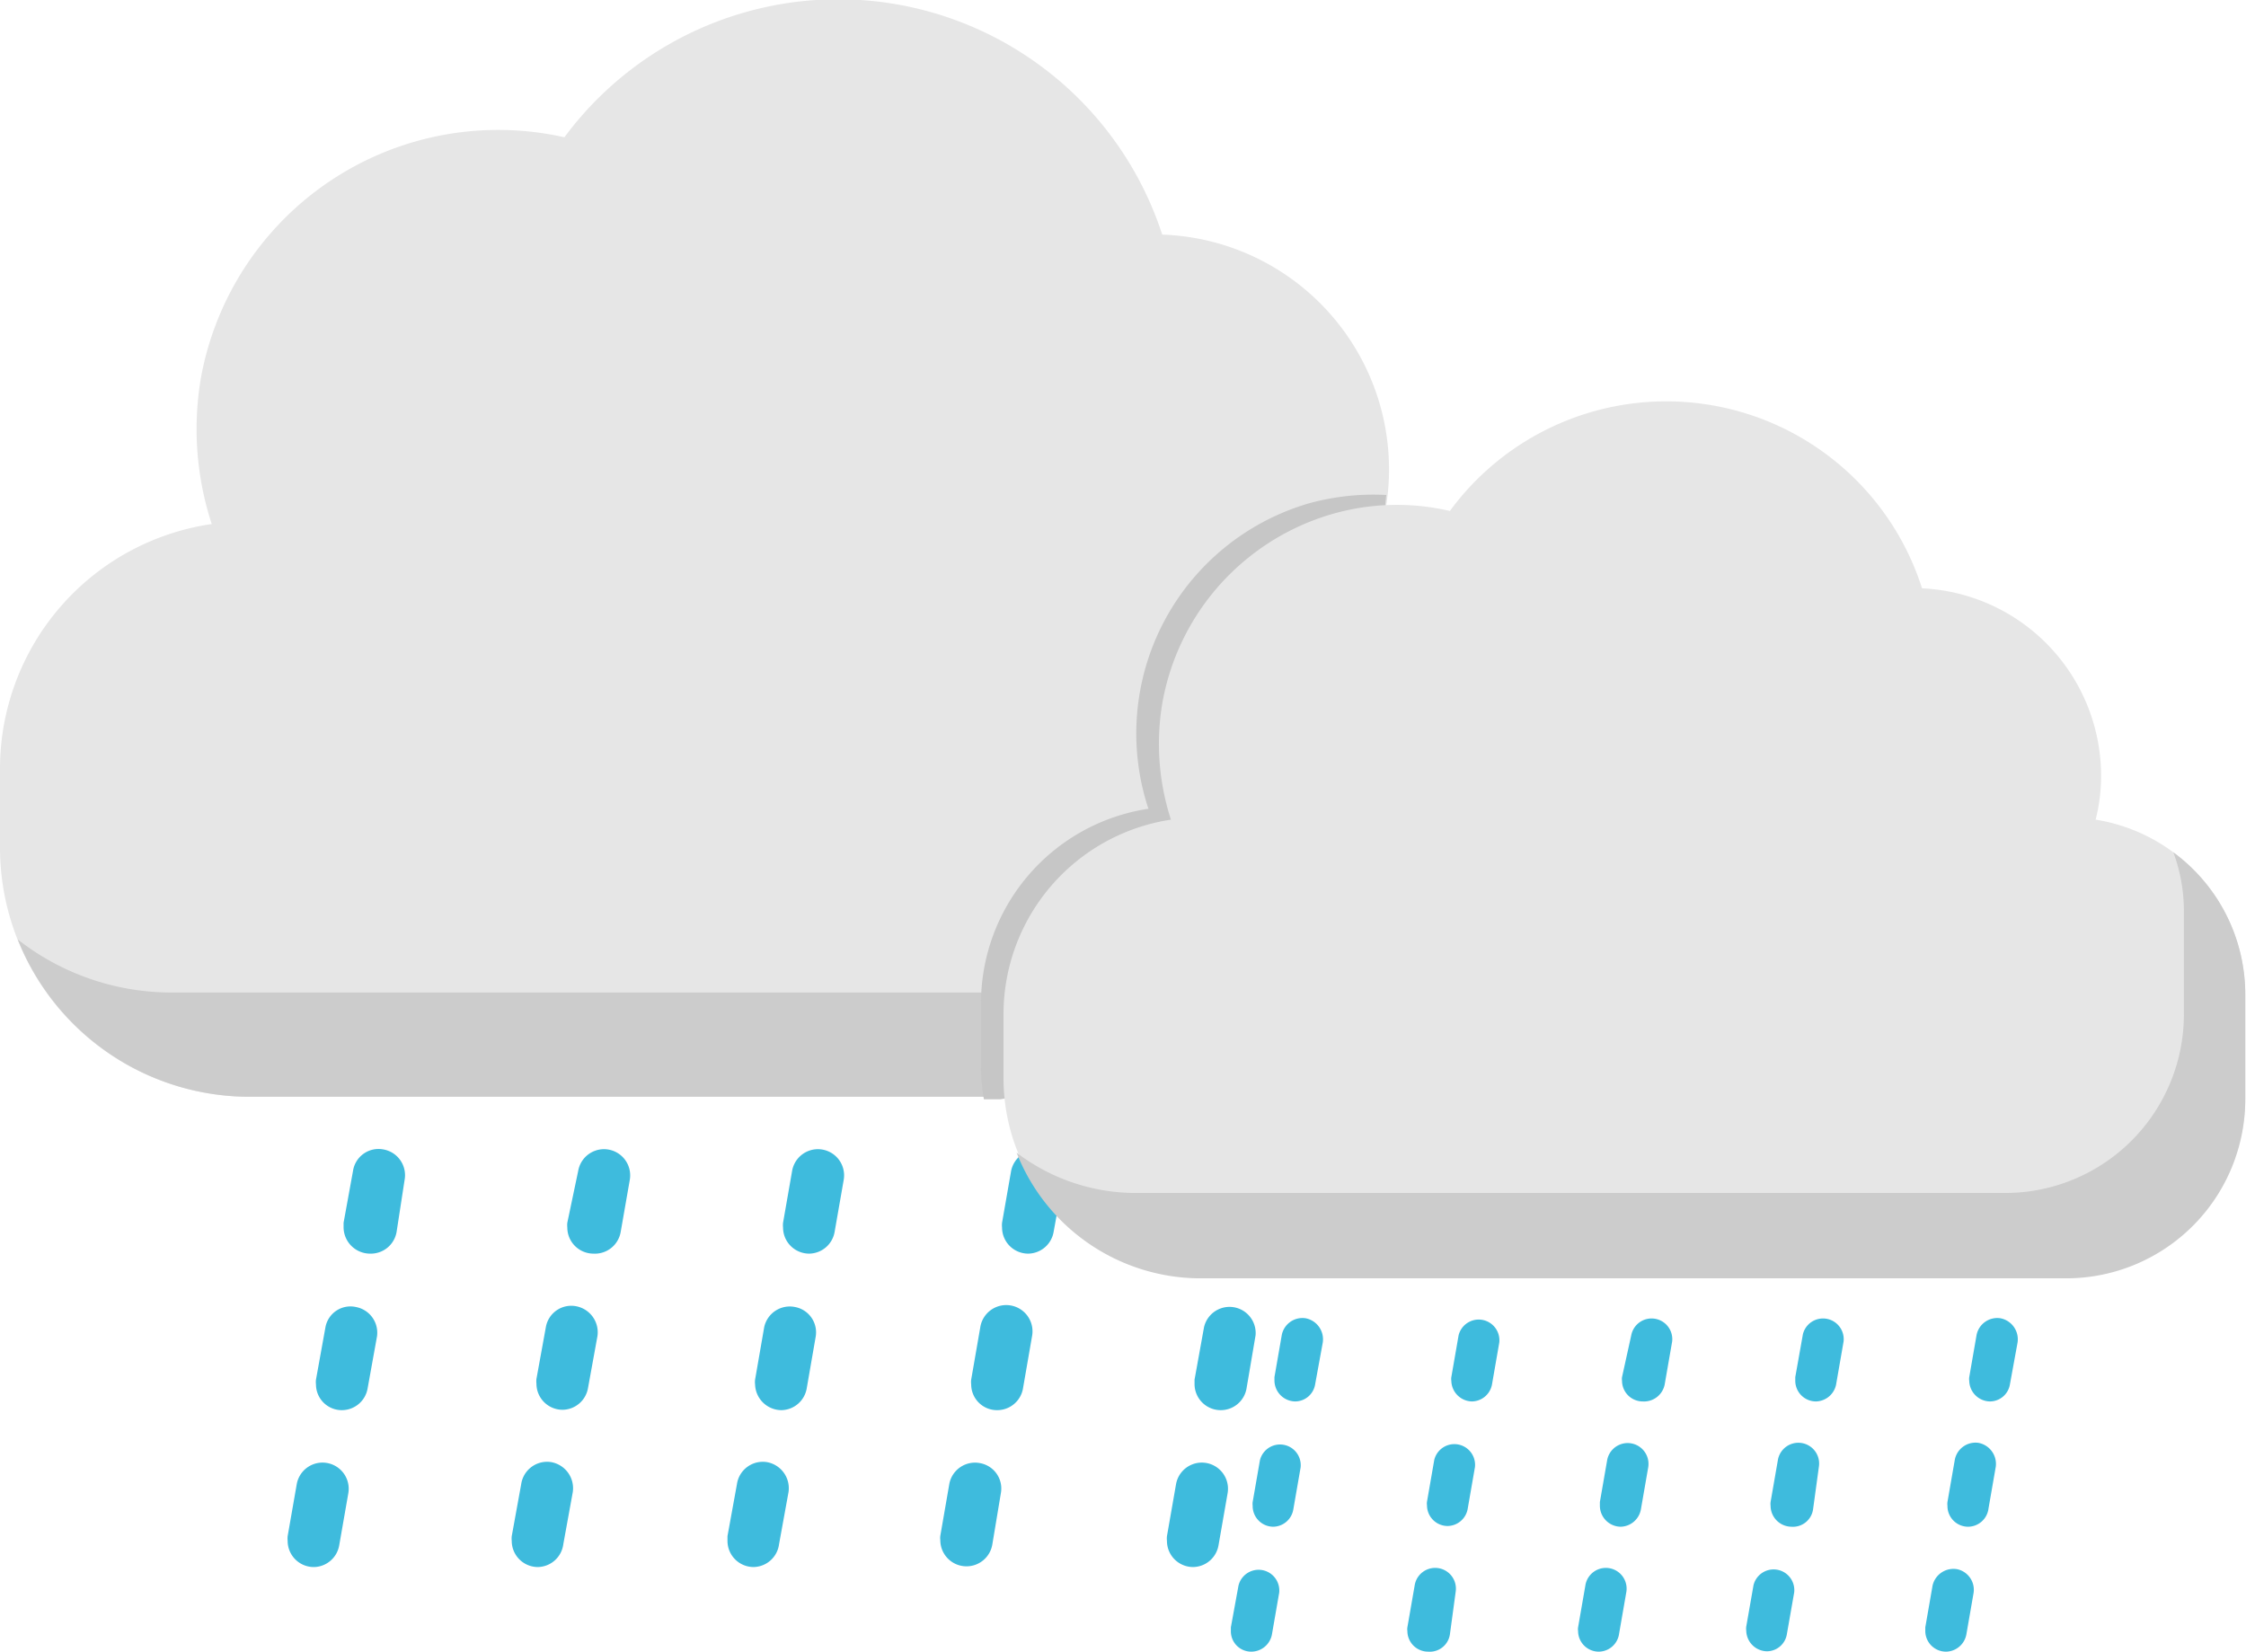 <svg id="Layer_1" data-name="Layer 1" xmlns="http://www.w3.org/2000/svg" viewBox="0 0 61.84 45.48"><defs><style>.cls-1{fill:#3ebbdd;}.cls-2{fill:#e6e6e6;}.cls-3{fill:#ccc;}.cls-4{fill:#c6c6c6;}</style></defs><g id="flat"><g id="rainy"><path class="cls-1" d="M11.27,43.78a.73.73,0,0,1-.73-.72s0-.08,0-.13l.26-1.43a.71.71,0,0,1,.83-.59.72.72,0,0,1,.59.84h0L12,43.18A.72.72,0,0,1,11.27,43.78Z" transform="translate(-1.08 -9.26)"/><path class="cls-1" d="M10.5,48.09a.71.71,0,0,1-.72-.71.53.53,0,0,1,0-.13l.26-1.44a.7.7,0,0,1,.84-.56.72.72,0,0,1,.58.81l-.26,1.44A.72.72,0,0,1,10.5,48.09Z" transform="translate(-1.08 -9.26)"/><path class="cls-1" d="M9.74,52.41A.72.72,0,0,1,9,51.69a.62.62,0,0,1,0-.13l.25-1.43a.72.72,0,0,1,1.42.25l-.25,1.43A.72.72,0,0,1,9.74,52.41Z" transform="translate(-1.08 -9.26)"/><path class="cls-1" d="M17.42,43.78a.72.72,0,0,1-.72-.72.62.62,0,0,1,0-.13L17,41.5a.72.72,0,0,1,1.42.25l-.25,1.43A.72.72,0,0,1,17.42,43.78Z" transform="translate(-1.08 -9.26)"/><path class="cls-1" d="M16.57,48.08a.72.72,0,0,1-.72-.72.62.62,0,0,1,0-.13l.26-1.43a.71.71,0,0,1,.84-.57.73.73,0,0,1,.58.82l-.26,1.43A.72.72,0,0,1,16.57,48.08Z" transform="translate(-1.08 -9.26)"/><path class="cls-1" d="M29.39,43.78a.72.72,0,0,1-.72-.72.62.62,0,0,1,0-.13l.25-1.43a.73.73,0,0,1,.85-.57.74.74,0,0,1,.58.82l-.26,1.43A.72.72,0,0,1,29.39,43.78Z" transform="translate(-1.08 -9.26)"/><path class="cls-1" d="M27.69,52.39a.72.72,0,0,1-.72-.72.49.49,0,0,1,0-.12l.25-1.44a.72.72,0,0,1,.85-.56.71.71,0,0,1,.57.81L28.4,51.8A.72.72,0,0,1,27.69,52.39Z" transform="translate(-1.08 -9.26)"/><path class="cls-1" d="M15.89,52.41a.72.72,0,0,1-.72-.72.62.62,0,0,1,0-.13l.26-1.43a.72.72,0,0,1,.82-.61.73.73,0,0,1,.6.83v0l-.26,1.43A.72.72,0,0,1,15.89,52.41Z" transform="translate(-1.08 -9.26)"/><path class="cls-1" d="M23.36,43.78a.72.72,0,0,1-.72-.72.62.62,0,0,1,0-.13l.25-1.43a.72.72,0,0,1,1.42.25l-.25,1.43A.72.72,0,0,1,23.36,43.78Z" transform="translate(-1.08 -9.26)"/><path class="cls-1" d="M22.6,48.09a.73.73,0,0,1-.73-.71.51.51,0,0,1,0-.13l.25-1.44a.72.72,0,0,1,.85-.56.71.71,0,0,1,.57.81l-.25,1.44A.72.72,0,0,1,22.6,48.09Z" transform="translate(-1.08 -9.26)"/><path class="cls-1" d="M21.83,52.41a.72.72,0,0,1-.72-.72s0-.08,0-.13l.26-1.43a.72.72,0,0,1,.82-.61.73.73,0,0,1,.6.83v0l-.26,1.43A.72.72,0,0,1,21.83,52.41Z" transform="translate(-1.08 -9.26)"/><path class="cls-1" d="M28.54,48.09a.71.71,0,0,1-.72-.71.53.53,0,0,1,0-.13l.25-1.44a.72.72,0,0,1,1.43.22v0l-.25,1.44A.72.72,0,0,1,28.54,48.09Z" transform="translate(-1.08 -9.26)"/><path class="cls-1" d="M35.46,43.78a.73.73,0,0,1-.73-.72s0-.08,0-.13L35,41.5a.72.72,0,1,1,1.42.25l-.25,1.43A.72.72,0,0,1,35.46,43.78Z" transform="translate(-1.08 -9.26)"/><path class="cls-1" d="M34.69,48.09a.72.72,0,0,1-.72-.71c0-.05,0-.09,0-.13l.26-1.44a.72.72,0,0,1,1.42.22v0L35.4,47.5A.72.72,0,0,1,34.69,48.09Z" transform="translate(-1.08 -9.26)"/><path class="cls-1" d="M33.93,52.41a.72.72,0,0,1-.72-.72.62.62,0,0,1,0-.13l.25-1.43a.72.72,0,0,1,1.42.25l-.25,1.43A.72.72,0,0,1,33.93,52.41Z" transform="translate(-1.08 -9.26)"/><path class="cls-2" d="M39.14,23.72a6.47,6.47,0,0,0-6.06-8,9.38,9.38,0,0,0-16.46-2.68,8.32,8.32,0,0,0-10,6.58,8.39,8.39,0,0,0,.29,4.07,6.81,6.81,0,0,0-5.83,6.72v2.18A6.86,6.86,0,0,0,8,39.46H38.17a6.19,6.19,0,0,0,6.2-6.17V29.76A6.13,6.13,0,0,0,39.14,23.72Z" transform="translate(-1.08 -9.26)"/><path class="cls-3" d="M41.84,24.83a6.15,6.15,0,0,1,.36,2.06v3.52A6.19,6.19,0,0,1,36,36.59H5.79a6.86,6.86,0,0,1-4.22-1.46A6.87,6.87,0,0,0,8,39.46H38.17a6.19,6.19,0,0,0,6.2-6.17V29.76A6.08,6.08,0,0,0,41.84,24.83Z" transform="translate(-1.08 -9.26)"/></g></g><g id="flat-3" data-name="flat"><g id="rainy-2" data-name="rainy"><path class="cls-1" d="M36.74,47.85a.58.58,0,0,1-.57-.57s0-.07,0-.1l.2-1.15a.58.58,0,0,1,.66-.47.59.59,0,0,1,.47.67h0l-.21,1.15A.56.56,0,0,1,36.74,47.85Z" transform="translate(-1.08 -9.26)"/><path class="cls-1" d="M36.14,51.3a.57.57,0,0,1-.57-.58.38.38,0,0,1,0-.1l.2-1.15a.57.57,0,0,1,1.12.2l-.2,1.15A.57.57,0,0,1,36.14,51.3Z" transform="translate(-1.08 -9.26)"/><path class="cls-1" d="M35.54,54.74a.56.56,0,0,1-.57-.57v-.1l.21-1.15a.57.57,0,0,1,1.12.2l-.2,1.15A.58.58,0,0,1,35.54,54.74Z" transform="translate(-1.08 -9.26)"/><path class="cls-1" d="M41.61,47.85a.58.58,0,0,1-.57-.57.31.31,0,0,1,0-.1l.2-1.15a.57.57,0,0,1,1.12.2l-.2,1.15A.57.57,0,0,1,41.61,47.85Z" transform="translate(-1.08 -9.26)"/><path class="cls-1" d="M40.94,51.28a.57.57,0,0,1-.57-.57.34.34,0,0,1,0-.1l.2-1.15a.57.57,0,0,1,1.12.2l-.2,1.15A.57.57,0,0,1,40.94,51.28Z" transform="translate(-1.08 -9.26)"/><path class="cls-1" d="M51.08,47.85a.57.57,0,0,1-.57-.57v-.1L50.72,46a.57.57,0,0,1,1.12.2l-.2,1.15A.58.58,0,0,1,51.08,47.85Z" transform="translate(-1.08 -9.26)"/><path class="cls-1" d="M49.73,54.73a.58.58,0,0,1-.57-.57.41.41,0,0,1,0-.11l.2-1.14a.57.57,0,0,1,1.12.2l-.2,1.14A.56.56,0,0,1,49.73,54.73Z" transform="translate(-1.08 -9.26)"/><path class="cls-1" d="M40.4,54.74a.57.57,0,0,1-.57-.57.31.31,0,0,1,0-.1l.2-1.15a.57.57,0,0,1,1.13.17v0L41,54.27A.56.56,0,0,1,40.4,54.74Z" transform="translate(-1.08 -9.26)"/><path class="cls-1" d="M46.31,47.85a.57.57,0,0,1-.57-.57.31.31,0,0,1,0-.1L46,46a.57.57,0,0,1,1.12.2l-.2,1.15A.58.58,0,0,1,46.31,47.85Z" transform="translate(-1.08 -9.26)"/><path class="cls-1" d="M45.7,51.3a.58.58,0,0,1-.57-.58s0-.06,0-.1l.2-1.15a.57.57,0,0,1,1.13.2l-.2,1.15A.58.58,0,0,1,45.7,51.3Z" transform="translate(-1.08 -9.26)"/><path class="cls-1" d="M45.1,54.74a.57.57,0,0,1-.57-.57.31.31,0,0,1,0-.1l.2-1.15a.57.57,0,0,1,1.13.17v0l-.2,1.15A.57.57,0,0,1,45.1,54.74Z" transform="translate(-1.08 -9.26)"/><path class="cls-1" d="M50.4,51.3a.58.58,0,0,1-.57-.58.38.38,0,0,1,0-.1l.2-1.15a.57.57,0,1,1,1.13.18v0L51,50.82A.56.56,0,0,1,50.4,51.3Z" transform="translate(-1.08 -9.26)"/><path class="cls-1" d="M55.87,47.85a.58.58,0,0,1-.57-.57.31.31,0,0,1,0-.1l.2-1.15a.58.58,0,0,1,.66-.47.59.59,0,0,1,.47.67l-.21,1.15A.56.56,0,0,1,55.87,47.85Z" transform="translate(-1.08 -9.26)"/><path class="cls-1" d="M55.27,51.3a.57.57,0,0,1-.57-.58.38.38,0,0,1,0-.1l.2-1.15a.58.58,0,0,1,.65-.48.59.59,0,0,1,.48.66v0l-.2,1.15A.57.57,0,0,1,55.27,51.3Z" transform="translate(-1.08 -9.26)"/><path class="cls-1" d="M54.67,54.74a.57.57,0,0,1-.58-.57s0-.07,0-.1l.2-1.15a.59.59,0,0,1,.68-.45.58.58,0,0,1,.45.65l-.2,1.15A.58.58,0,0,1,54.67,54.74Z" transform="translate(-1.08 -9.26)"/><path class="cls-4" d="M51.83,31c-.8-1.16-1.89-4.23-3-5.91a4.81,4.81,0,0,1-1.17,2l0,0a3.51,3.51,0,0,1-.6.48l-.09.07a4.48,4.48,0,0,1-.69.36l-.11,0a5.08,5.08,0,0,1-.81.24h-.1a5.8,5.8,0,0,1-1,.09,6.08,6.08,0,0,1-.61,0l-.19,0-.37-.06-.21-.06-.32-.09-.09,0a4.88,4.88,0,0,1-3.22-5.23,6.67,6.67,0,0,0-2.13.23,6.6,6.6,0,0,0-4.42,8.41,5.42,5.42,0,0,0-4.61,5.37v1.74a5.17,5.17,0,0,0,.08.89h.46a5.53,5.53,0,0,1,1-.09,5,5,0,0,1,2.47.61,4.78,4.78,0,0,1,3.21-1.29c3.91-.13,7.77-.21,11.68-.2a36.66,36.66,0,0,0,5.24-.16c1-.18,1.89-.41,2.82-.67C54.76,35.44,53,32.6,51.83,31Z" transform="translate(-1.08 -9.26)"/><path class="cls-2" d="M58.78,31.83a4.87,4.87,0,0,0,.15-1.2A5.17,5.17,0,0,0,54,25.46a7.39,7.39,0,0,0-13-2.13,6.43,6.43,0,0,0-3.26.09,6.62,6.62,0,0,0-4.65,5.16,6.76,6.76,0,0,0,.23,3.25,5.42,5.42,0,0,0-4.61,5.36v1.75a5.46,5.46,0,0,0,5.43,5.47H58a4.93,4.93,0,0,0,4.9-4.93V36.66A4.89,4.89,0,0,0,58.78,31.83Z" transform="translate(-1.08 -9.26)"/><path class="cls-3" d="M60.92,32.73a4.66,4.66,0,0,1,.29,1.63v2.82a4.92,4.92,0,0,1-4.9,4.93H32.41A5.42,5.42,0,0,1,29.07,41a5.45,5.45,0,0,0,5,3.46H58a4.93,4.93,0,0,0,4.9-4.93V36.66A4.85,4.85,0,0,0,60.92,32.73Z" transform="translate(-1.08 -9.26)"/></g></g></svg>